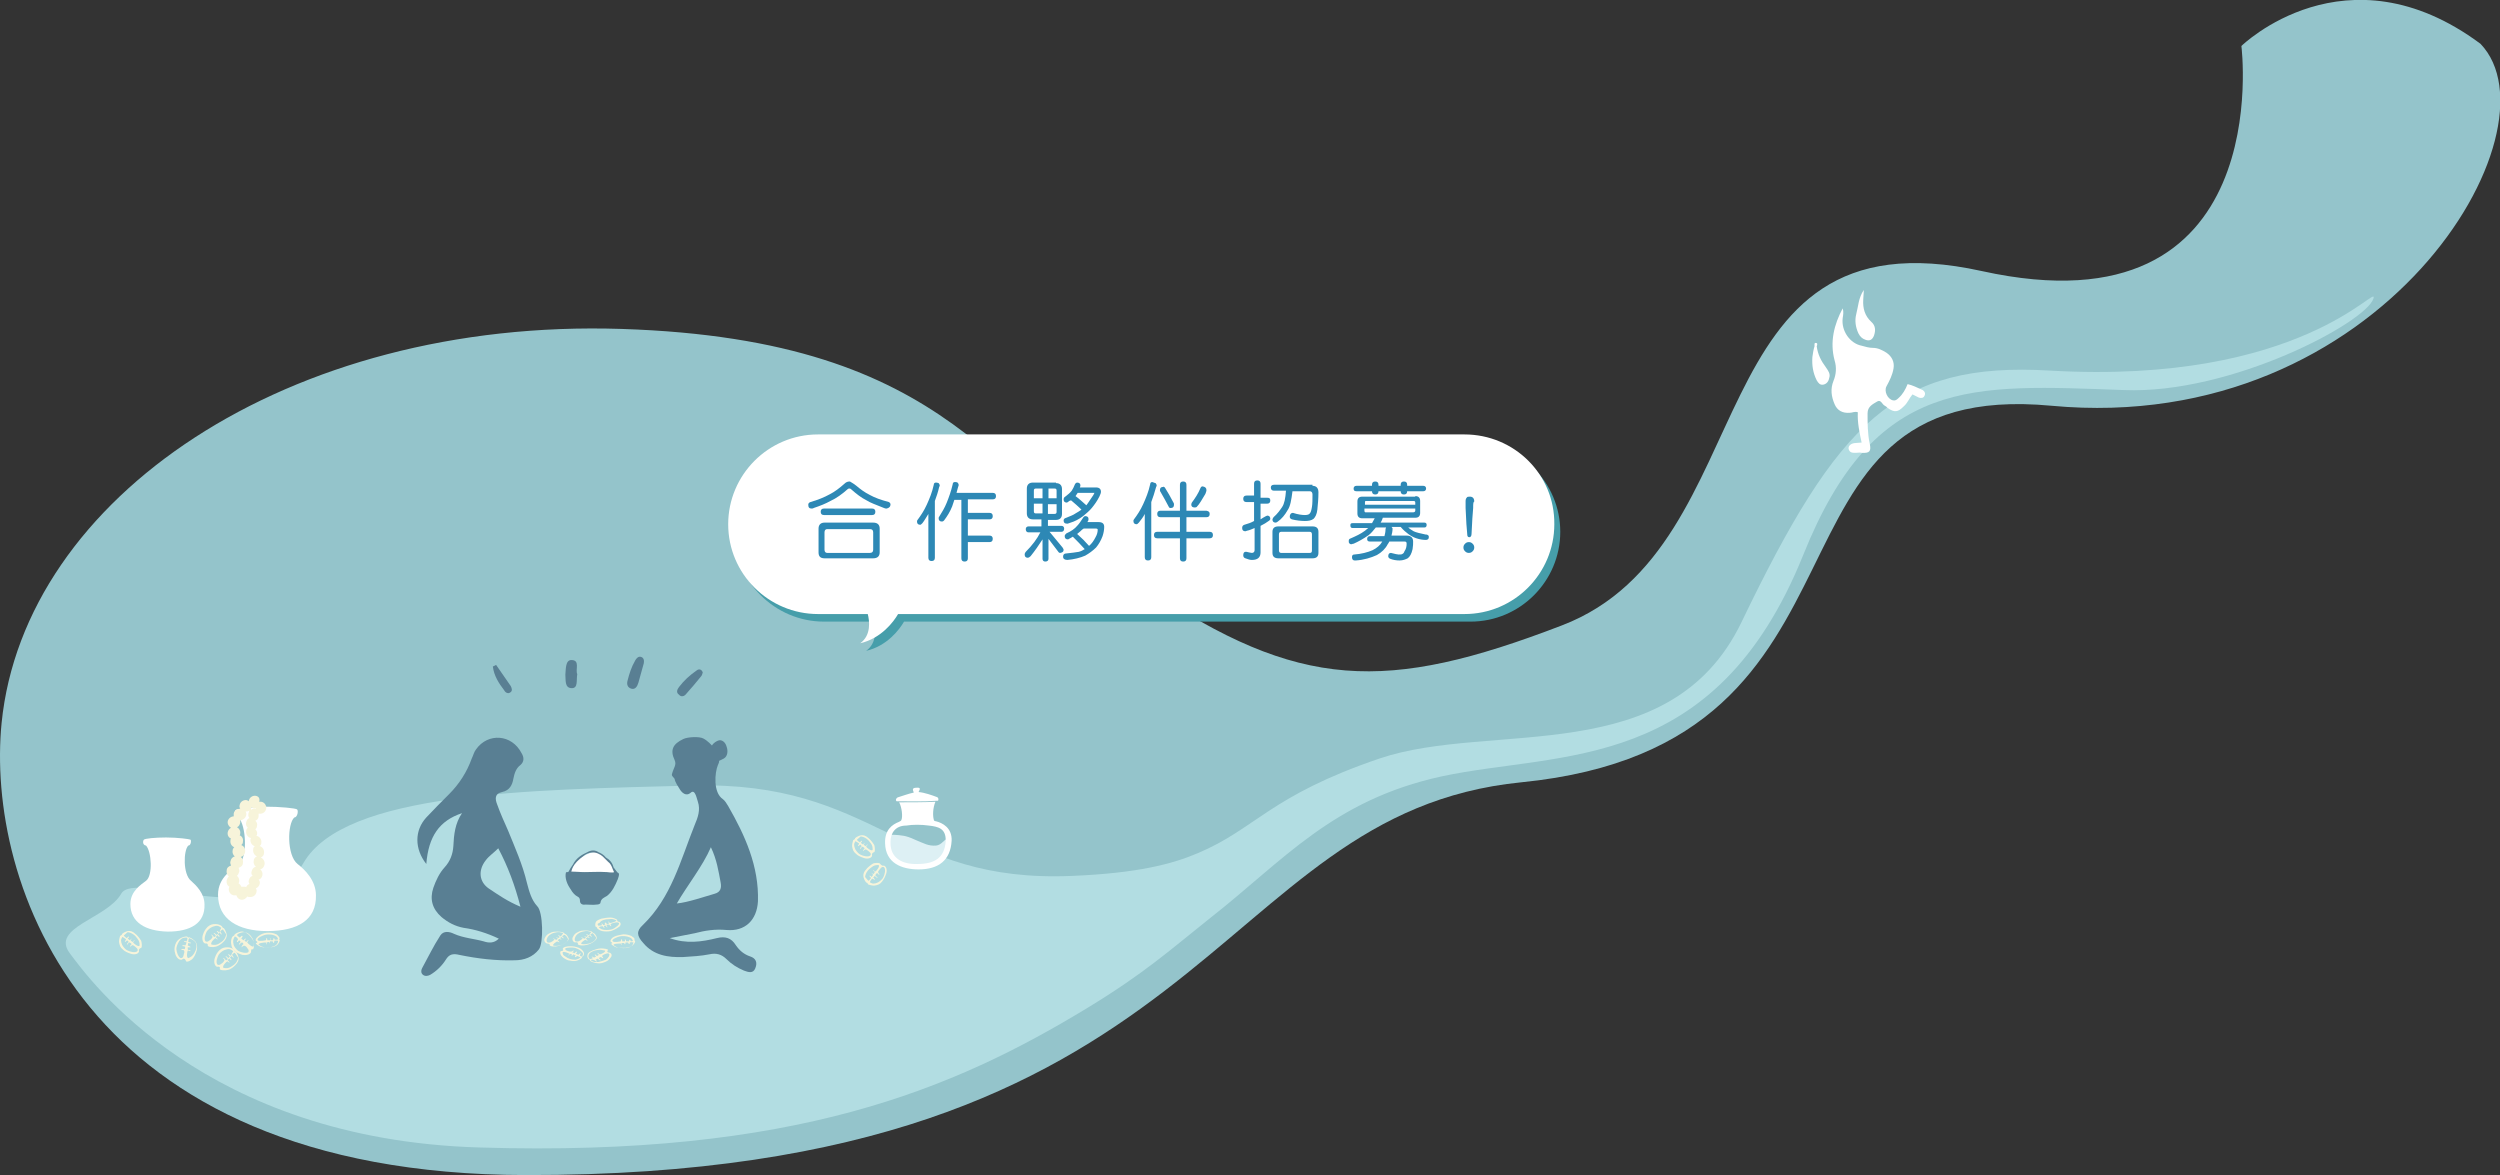 <?xml version="1.0" encoding="utf-8"?>
<!-- Generator: Adobe Illustrator 20.1.0, SVG Export Plug-In . SVG Version: 6.00 Build 0)  -->
<svg version="1.1" id="圖層_1" xmlns="http://www.w3.org/2000/svg" xmlns:xlink="http://www.w3.org/1999/xlink" x="0px" y="0px"
	 viewBox="0 0 462.1 217.2" style="enable-background:new 0 0 462.1 217.2;" xml:space="preserve">
<rect x="0" y="0" width="462.1" height="217.2" fill="#333333" stroke="none"/>
<style type="text/css">
	.st0{fill:#94C4CB;}
	.st1{fill:#B2DDE2;}
	.st2{fill:#FFFFFF;}
	.st3{fill-rule:evenodd;clip-rule:evenodd;fill:#FFFFFF;}
	.st4{fill-rule:evenodd;clip-rule:evenodd;fill:#F7F4DA;}
	.st5{fill:#597F93;}
	.st6{fill-rule:evenodd;clip-rule:evenodd;fill:#DDF0F4;}
	.st7{fill:#469EAA;}
	.st8{fill:#2D88B5;}
</style>
<path class="st0" d="M414.3,8.5c0,0,6.8,53.7-48,41.6c-53.6-11.8-39.5,50.9-77.6,65.5c-32.5,12.5-48.6,12-76.7-6.9
	c-28.1-19-35.3-45.9-97.1-47.9C53.2,58.8,4.5,92,0.3,133.6c-2.9,29,14.3,83.5,96.9,83.6c127.5,0.2,126-66.8,184-72.6
	c70.5-7,40.4-75,98-69.6c61.2,5.7,94.5-51,79.3-66.9C433.6-10.4,414.3,8.5,414.3,8.5z"/>
<path class="st1" d="M438.7,55.2c1.1-3.3-13.1,16-59.8,13.3c-28.5-1.7-39.2,9.5-57,46.5c-13.2,27.4-46.2,18.2-66.9,25.2
	c-20.3,6.9-22.9,13-33.6,17.5c-4.7,2-11.1,3.7-23.2,4.2c-32.4,1.4-36.2-17.6-70.3-16.7c-30.4,0.8-64.2,1.2-71.8,14.3
	c-7.5,13.2-31.1,1.1-33.7,5.7c-2.6,4.6-13.1,6.2-9.5,11c3.6,4.8,24.8,34.4,75.7,35.9c58.3,1.8,87.7-10.8,112.4-25.8
	c10.7-6.5,15.5-10.9,22.8-16.7c13.4-10.5,22.5-21.7,42.7-26.1c21.9-4.7,50.5-0.4,66.8-40.9c13.3-33.2,31.2-31.5,59.3-30.5
	C412.4,72.9,437.3,59.6,438.7,55.2z"/>
<g>
	<path class="st2" d="M352.6,71c-0.4,1-0.9,1.9-1.7,2.6c-0.3,0.3-0.6,0.5-1,0.4c-1-0.2-1.7-1.7-1.2-2.6c0.6-1.1,1.1-2.1,1.3-3.3
		c0.2-1.2-0.3-2.2-1.3-2.9c-0.8-0.5-1.6-0.9-2.5-0.9c-0.7,0-1.4-0.2-2.1-0.4c-2.1-0.4-3.8-2.7-3.5-5.1c0.1-0.6,0.2-1.2,0-1.8
		c-1.6,3-2.4,6.2-1.5,9.6c0.4,1.3,0.3,2.6-0.2,3.8c-0.6,1.5-0.4,2.9,0.2,4.3c0.5,1.2,1.5,1.7,2.8,1.6c0.5,0,0.9-0.3,1.5-0.1
		c-0.1,1.9,0.3,3.7,0.7,5.6c-0.5,0-0.9,0.1-1.3,0.1c-0.8,0.1-1.2,0.6-1.1,1.1c0.2,0.7,0.7,0.7,1.3,0.7c0.4,0,0.8-0.1,1.1,0
		c1.5,0.1,1.8-0.3,1.5-1.7c-0.4-1.8-0.4-3.7-0.4-5.6c0-1.3,1-1.7,1.8-2.2c0.7-0.4,0.9,0.6,1.4,0.8c0.2,0.1,0.3,0.2,0.5,0.4
		c1.3,0.9,1.9,0.8,3-0.3c0.7-0.6,1-1.5,1.6-2.2c0.4,0.2,0.8,0.4,1.2,0.6c0.4,0.1,0.8,0.1,1-0.3c0.3-0.5,0-0.9-0.3-1.1
		C354.3,71.6,353.5,71.2,352.6,71z"/>
	<path class="st2" d="M343.1,58.1c-0.3,1.2-0.1,2.4,0.4,3.5c0.3,0.6,0.7,1,1.3,1.2c0.8,0.3,1.3,0,1.6-0.8c0.3-0.9,0.3-1.8-0.5-2.5
		c-1.2-1.1-1.6-2.5-1.5-4.1c0-0.5,0.1-1,0.1-1.8C343.5,55.1,343.5,56.6,343.1,58.1z"/>
	<path class="st2" d="M335.7,63.4c-0.4-0.1-0.3,0.3-0.3,0.6c-0.2,0.6-0.3,1.3-0.4,2c-0.1,1.5,0.1,2.9,0.8,4.3
		c0.3,0.5,0.6,0.9,1.2,0.8c0.6-0.1,1-0.6,1.1-1.2c0.3-0.8-0.2-1.4-0.6-2c-0.9-1.2-1.5-2.4-1.7-3.9C335.9,63.8,336,63.4,335.7,63.4z"
		/>
</g>
<path class="st3" d="M26.6,155.2c-0.2,0.2-0.3,1,0.4,1.1c1,1.1,1.3,5.5,0,6.5c-0.9,0.7-2.9,1.9-2.9,4.3c0,3.4,2.8,5,6.9,5.1
	c4.3,0,6.9-1.6,6.8-5c0-2.1-1.6-3.6-2.5-4.4c-1.5-1.2-1.4-5.6-0.5-6.5c0.5,0,0.6-1,0.4-1.1c-0.2-0.1-2.3-0.4-4.5-0.4
	C28.6,154.8,26.8,155,26.6,155.2z"/>
<path class="st3" d="M43.6,149.7c-0.3,0.2-0.4,1.3,0.5,1.4c1.4,1.5,1.7,7.3,0.1,8.6c-1.2,1-3.9,2.4-3.9,5.7c0,4.5,3.7,6.7,9.1,6.7
	c5.7,0,9.1-2.1,9-6.6c0-2.8-2.1-4.8-3.4-5.8c-2-1.6-1.9-7.4-0.6-8.6c0.6,0,0.8-1.3,0.5-1.5c-0.3-0.2-3-0.5-6-0.5
	C46.2,149.2,43.9,149.5,43.6,149.7z"/>
<path class="st4" d="M37.9,174.4c-0.5-0.2-0.6-1-0.4-1.6c0.2-0.6,0.4-1,0.9-1.5c0.5-0.4,0.8-0.5,1.5-0.5c0.4,0,0.9,0.2,1.1,0.4
	c0.1,0.1,0.1,0.2,0.2,0.3c0.1,0.1,0.2,0,0.2,0.1c0.2,0.2,0.4,0.7,0.5,1.1c0.1,0.5-0.2,1-0.6,1.4c-0.3,0.3-0.9,0.8-1.5,0.9
	c-0.3,0.1-1.3,0.1-1.4-0.2C38.5,174.5,38.2,174.3,37.9,174.4L37.9,174.4z M40.9,171.5c-0.5-0.4-0.8-0.5-1.6-0.2
	c-0.5,0.2-0.9,0.6-1.1,0.9c-0.2,0.4-0.6,1.4-0.2,1.8c0.4,0.2,0.6-0.1,0.9-0.3c0.2-0.1,0.3-0.4,0.4-0.5c0-0.1-0.1-0.2-0.1-0.2
	c0-0.1-0.1-0.1-0.2-0.2c0.1-0.1,0.2,0,0.4,0.2c0,0,0.1,0.2,0.2,0.2c0.1,0,0.1-0.1,0.2-0.1c0,0,0.1-0.1,0.1-0.1
	c-0.1-0.2-0.1-0.2-0.2-0.3c-0.1-0.1-0.2-0.1-0.2-0.2c0.1-0.1,0.2,0,0.3,0.1c0.1,0.1,0.2,0.2,0.2,0.2c0,0,0.1-0.1,0.2-0.1
	c0.1-0.1,0.1-0.1,0.2-0.2c-0.2-0.2-0.4-0.4-0.3-0.4c0.1-0.1,0.2,0.1,0.5,0.3C40.6,171.9,40.9,171.6,40.9,171.5L40.9,171.5z
	 M41.2,171.8c-0.1,0-0.4,0.2-0.5,0.4c0.1,0.2,0.3,0.4,0.3,0.5c-0.1,0.1-0.2-0.1-0.4-0.3l-0.3,0.3c0,0.1,0.1,0.1,0.2,0.2
	c0.1,0.1,0.1,0.2,0,0.3c-0.1-0.1-0.1-0.1-0.2-0.2c0,0-0.1-0.2-0.2-0.1l-0.2,0.3c0,0.1,0.1,0.1,0.2,0.2c0.1,0.1,0.1,0.2,0.1,0.3
	c0,0-0.2-0.2-0.2-0.2c-0.1,0-0.1-0.1-0.2-0.1c-0.2,0.1-1,0.9-0.7,1.2c0.6,0.1,0.9,0.1,1.4-0.2c0.7-0.4,1.2-0.9,1.3-1.7
	C41.6,172.4,41.5,172.2,41.2,171.8z"/>
<path class="st4" d="M46.4,176c-0.2,0.5-1,0.6-1.6,0.5c-0.6-0.2-1.1-0.4-1.5-0.8c-0.5-0.5-0.5-0.8-0.6-1.5c0-0.4,0.1-0.9,0.3-1.1
	c0.1-0.1,0.2-0.1,0.3-0.2c0.1-0.1,0-0.2,0.1-0.2c0.2-0.2,0.7-0.4,1.1-0.5c0.5-0.1,1,0.2,1.4,0.5c0.3,0.3,0.8,0.8,1,1.4
	c0.1,0.3,0.1,1.3-0.2,1.4C46.5,175.3,46.4,175.6,46.4,176L46.4,176z M43.4,173.1c-0.3,0.5-0.4,0.8-0.2,1.6c0.2,0.5,0.6,0.9,0.9,1.1
	c0.4,0.2,1.4,0.5,1.8,0.2c0.2-0.4-0.1-0.6-0.3-0.9c-0.1-0.2-0.4-0.3-0.5-0.3c-0.1,0-0.2,0.1-0.2,0.1c-0.1,0-0.1,0.1-0.2,0.2
	c-0.1-0.1,0-0.2,0.1-0.4c0-0.1,0.2-0.1,0.2-0.2c0-0.1-0.1-0.1-0.1-0.2c0,0-0.1-0.1-0.2-0.1c-0.2,0.1-0.2,0.2-0.3,0.2
	c-0.1,0.1-0.1,0.2-0.2,0.2c-0.1,0,0-0.2,0.1-0.3c0.1-0.1,0.2-0.2,0.2-0.2c0,0-0.1-0.1-0.1-0.1c-0.1-0.1-0.1-0.1-0.2-0.2
	c-0.2,0.3-0.3,0.4-0.4,0.3c-0.1-0.1,0.1-0.2,0.2-0.5C43.9,173.4,43.6,173.1,43.4,173.1L43.4,173.1z M43.8,172.8
	c0,0.1,0.2,0.3,0.5,0.5c0.2-0.1,0.3-0.4,0.5-0.3c0.1,0.1,0,0.2-0.2,0.5l0.4,0.3c0.1,0,0.1-0.1,0.2-0.2c0.1-0.1,0.2-0.1,0.3-0.1
	c-0.1,0.1-0.1,0.2-0.2,0.2c0,0-0.1,0.2-0.1,0.2l0.3,0.2c0.1,0,0.1-0.1,0.2-0.2c0.1-0.1,0.1-0.1,0.3-0.1c0,0-0.2,0.2-0.2,0.2
	c0,0.1-0.1,0.1-0.1,0.2c0.1,0.2,1,1,1.2,0.7c0.1-0.6,0-0.9-0.2-1.4c-0.4-0.7-0.9-1.2-1.7-1.2C44.4,172.4,44.1,172.5,43.8,172.8z"/>
<path class="st4" d="M33.6,177.4c-0.6,0.1-1.1-0.6-1.2-1.1c-0.2-0.6-0.2-1.1,0-1.7c0.2-0.6,0.5-0.9,1-1.2c0.4-0.2,0.8-0.3,1.1-0.3
	c0.1,0,0.2,0.1,0.3,0.2c0.1,0,0.2-0.1,0.3,0c0.3,0.1,0.7,0.4,1,0.7c0.3,0.4,0.4,0.9,0.3,1.5c-0.1,0.4-0.3,1.1-0.7,1.6
	c-0.2,0.3-1,0.8-1.3,0.6C34.2,177.1,33.9,177.1,33.6,177.4L33.6,177.4z M34.6,173.3c-0.6,0-1,0-1.5,0.7c-0.3,0.5-0.5,1-0.5,1.4
	c0,0.4,0.3,1.5,0.8,1.7c0.5,0,0.5-0.4,0.6-0.8c0.1-0.2,0.1-0.5,0-0.6c0-0.1-0.2-0.1-0.2-0.1c-0.1,0-0.2,0-0.3-0.1
	c0-0.1,0.1-0.1,0.4-0.1c0.1,0,0.2,0.1,0.2,0c0.1,0,0.1-0.1,0.1-0.2c0-0.1,0.1-0.2,0-0.2c-0.1-0.1-0.2-0.1-0.3-0.1
	c-0.1,0-0.2,0-0.2-0.1c0-0.1,0.2-0.1,0.3-0.1c0.1,0,0.2,0.1,0.3,0c0,0,0-0.1,0.1-0.2c0-0.1,0-0.1,0.1-0.3c-0.3-0.1-0.5-0.1-0.5-0.2
	c0-0.1,0.2,0,0.5,0C34.6,173.8,34.7,173.5,34.6,173.3L34.6,173.3z M35,173.4c-0.1,0.1-0.2,0.3-0.2,0.7c0.2,0.1,0.5,0.1,0.5,0.2
	c0,0.1-0.2,0.1-0.5,0l-0.1,0.5c0.1,0,0.2,0,0.3,0.1c0.2,0.1,0.2,0.1,0.2,0.2c-0.2,0-0.2,0-0.3,0c-0.1,0-0.2,0-0.2,0l0,0.4
	c0,0.1,0.2,0.1,0.3,0.1c0.2,0,0.2,0.1,0.2,0.2c-0.1,0-0.2,0-0.3-0.1c-0.1,0-0.1,0-0.2,0c-0.1,0.2-0.3,1.3,0.1,1.4
	c0.5-0.2,0.8-0.4,1.1-0.9c0.4-0.7,0.6-1.4,0.2-2.1C35.7,173.7,35.4,173.6,35,173.4z"/>
<path class="st4" d="M40.1,178.7c-0.5-0.2-0.6-1-0.4-1.6c0.2-0.6,0.4-1,0.9-1.5c0.5-0.4,0.8-0.5,1.5-0.5c0.4,0,0.9,0.2,1.1,0.4
	c0.1,0.1,0.1,0.2,0.2,0.3c0.1,0.1,0.2,0,0.2,0.1c0.2,0.2,0.4,0.7,0.5,1.1c0.1,0.5-0.2,1-0.6,1.4c-0.3,0.3-0.8,0.8-1.5,0.9
	c-0.3,0.1-1.3,0.1-1.4-0.2C40.8,178.8,40.5,178.6,40.1,178.7L40.1,178.7z M43.1,175.8c-0.5-0.4-0.8-0.5-1.6-0.2
	c-0.5,0.2-0.9,0.6-1.1,0.9c-0.2,0.4-0.6,1.4-0.2,1.8c0.4,0.2,0.6-0.1,0.9-0.3c0.2-0.1,0.3-0.4,0.4-0.5c0-0.1-0.1-0.2-0.1-0.2
	c0-0.1-0.1-0.1-0.2-0.2c0.1-0.1,0.2,0,0.4,0.2c0,0,0.1,0.2,0.2,0.2c0.1,0,0.1-0.1,0.2-0.1c0,0,0.1-0.1,0.1-0.1
	c-0.1-0.2-0.1-0.2-0.2-0.3c-0.1-0.1-0.2-0.1-0.2-0.2c0.1-0.1,0.2,0,0.3,0.1c0.1,0.1,0.2,0.2,0.2,0.2c0,0,0.1-0.1,0.1-0.1
	c0.1-0.1,0.1-0.1,0.2-0.2c-0.2-0.2-0.4-0.4-0.3-0.4c0.1-0.1,0.2,0.1,0.5,0.3C42.8,176.2,43.1,175.9,43.1,175.8L43.1,175.8z
	 M43.4,176.1c-0.1,0-0.4,0.2-0.5,0.4c0.1,0.2,0.3,0.4,0.3,0.5c-0.1,0.1-0.2-0.1-0.4-0.3l-0.3,0.3c0,0.1,0.1,0.1,0.2,0.2
	c0.1,0.1,0.1,0.2,0,0.3c-0.1-0.1-0.1-0.1-0.2-0.2c0,0-0.1-0.2-0.2-0.1l-0.2,0.3c0,0.1,0.1,0.1,0.2,0.2c0.1,0.1,0.1,0.2,0.1,0.3
	c0,0-0.2-0.2-0.2-0.2c-0.1,0-0.1-0.1-0.2-0.1c-0.2,0.1-1,0.9-0.7,1.2c0.6,0.1,0.9,0.1,1.4-0.2c0.7-0.4,1.2-0.9,1.3-1.7
	C43.8,176.7,43.7,176.5,43.4,176.1z"/>
<path class="st4" d="M106.3,174.2c-0.5-0.1-0.6-0.7-0.4-1c0.2-0.4,0.4-0.7,0.9-0.9c0.5-0.3,0.8-0.3,1.5-0.3c0.4,0,0.9,0.1,1.1,0.2
	c0.1,0.1,0.1,0.1,0.2,0.2c0.1,0.1,0.2,0,0.2,0.1c0.2,0.1,0.4,0.5,0.5,0.7c0.1,0.3-0.2,0.6-0.6,0.9c-0.3,0.2-0.8,0.5-1.5,0.6
	c-0.3,0.1-1.3,0.1-1.4-0.2C106.9,174.2,106.6,174.1,106.3,174.2L106.3,174.2z M109.3,172.3c-0.5-0.2-0.8-0.3-1.6-0.1
	c-0.5,0.1-0.9,0.4-1.1,0.6c-0.2,0.2-0.6,0.9-0.2,1.2c0.4,0.1,0.6,0,0.9-0.2c0.2-0.1,0.3-0.3,0.4-0.3c0-0.1-0.1-0.1-0.1-0.1
	c0,0-0.1-0.1-0.2-0.1c0.1-0.1,0.2,0,0.4,0.1c0,0,0.1,0.1,0.2,0.1c0.1,0,0.1,0,0.2-0.1c0,0,0.1-0.1,0.1-0.1c-0.1-0.1-0.1-0.1-0.2-0.2
	c-0.1-0.1-0.2-0.1-0.2-0.1c0.1,0,0.2,0,0.3,0.1c0.1,0,0.2,0.1,0.2,0.1c0,0,0.1-0.1,0.1-0.1c0.1,0,0.1-0.1,0.2-0.1
	c-0.2-0.2-0.4-0.2-0.3-0.3c0.1-0.1,0.2,0.1,0.5,0.2C109,172.6,109.2,172.4,109.3,172.3L109.3,172.3z M109.6,172.5
	c-0.1,0-0.4,0.1-0.5,0.3c0.1,0.1,0.3,0.2,0.3,0.3c-0.1,0.1-0.2,0-0.4-0.2l-0.3,0.2c0,0,0.1,0.1,0.2,0.1c0.1,0.1,0.1,0.1,0,0.2
	c-0.1-0.1-0.1-0.1-0.2-0.1c0,0-0.1-0.1-0.2,0l-0.2,0.2c0,0,0.1,0.1,0.2,0.2c0.1,0.1,0.1,0.1,0.1,0.2c0,0-0.2-0.1-0.2-0.1
	c-0.1,0-0.1-0.1-0.2-0.1c-0.2,0.1-1,0.6-0.7,0.8c0.6,0.1,0.9,0,1.4-0.1c0.7-0.2,1.2-0.6,1.3-1.1
	C109.9,172.9,109.8,172.8,109.6,172.5z"/>
<path class="st4" d="M114.5,170.4c0.4,0.3,0.2,0.8-0.2,1c-0.4,0.3-0.8,0.5-1.4,0.7c-0.6,0.1-1,0.1-1.6,0c-0.4-0.1-0.7-0.3-0.9-0.5
	c-0.1-0.1,0-0.1-0.1-0.2c-0.1-0.1-0.1-0.1-0.2-0.1c-0.1-0.2-0.1-0.5,0-0.8c0.1-0.3,0.5-0.5,1.1-0.7c0.4-0.1,1.1-0.2,1.7-0.2
	c0.4,0,1.2,0.3,1.2,0.5C114,170.2,114.2,170.4,114.5,170.4L114.5,170.4z M110.7,171.4c0.3,0.3,0.6,0.5,1.4,0.5
	c0.6,0,1.1-0.1,1.4-0.3c0.3-0.2,1.1-0.7,0.9-1c-0.3-0.2-0.6-0.1-1,0c-0.2,0-0.5,0.2-0.5,0.2c-0.1,0,0,0.1,0,0.2c0,0,0.1,0.1,0.1,0.2
	c-0.1,0-0.2,0-0.3-0.2c0,0-0.1-0.1-0.1-0.1c-0.1,0-0.2,0-0.3,0c-0.1,0-0.2,0-0.2,0.1c0,0.1,0.1,0.1,0.1,0.2c0,0.1,0.1,0.1,0.1,0.2
	c-0.1,0-0.2,0-0.2-0.1c0-0.1-0.1-0.2-0.1-0.2c0,0-0.1,0-0.2,0c-0.1,0-0.1,0-0.2,0.1c0.1,0.2,0.2,0.3,0.1,0.3c-0.1,0-0.2-0.1-0.3-0.3
	C111.1,171.2,110.8,171.3,110.7,171.4L110.7,171.4z M110.6,171.1c0.1,0,0.4,0,0.7-0.1c-0.1-0.2-0.2-0.3-0.1-0.3
	c0.1,0,0.2,0.1,0.3,0.3l0.4-0.1c0,0-0.1-0.1-0.1-0.2c-0.1-0.1,0-0.1,0.1-0.2c0.1,0.1,0.1,0.1,0.2,0.2c0,0,0.1,0.1,0.2,0.1l0.3-0.1
	c0,0-0.1-0.1-0.1-0.2c-0.1-0.1,0-0.1,0-0.2c0,0,0.1,0.1,0.1,0.2c0,0,0.1,0.1,0.2,0.1c0.2,0,1.3-0.3,1.1-0.5
	c-0.5-0.2-0.8-0.3-1.3-0.2c-0.8,0-1.5,0.2-1.8,0.7C110.4,170.7,110.4,170.9,110.6,171.1z"/>
<path class="st4" d="M101.1,174.4c-0.5-0.2-0.6-0.7-0.4-1c0.2-0.4,0.4-0.7,0.9-0.9c0.5-0.3,0.8-0.3,1.5-0.3c0.4,0,0.9,0.1,1.1,0.2
	c0.1,0.1,0.1,0.1,0.2,0.2c0.1,0.1,0.2,0,0.2,0.1c0.2,0.1,0.4,0.5,0.5,0.7c0.1,0.3-0.2,0.6-0.6,0.9c-0.3,0.2-0.8,0.5-1.5,0.6
	c-0.3,0.1-1.3,0.1-1.4-0.2C101.7,174.5,101.4,174.4,101.1,174.4L101.1,174.4z M104.1,172.5c-0.5-0.2-0.8-0.3-1.6-0.1
	c-0.5,0.1-0.9,0.4-1.1,0.6c-0.2,0.2-0.6,0.9-0.2,1.2c0.4,0.1,0.6,0,0.9-0.2c0.2-0.1,0.3-0.3,0.4-0.3c0-0.1-0.1-0.1-0.1-0.1
	c0,0-0.1-0.1-0.2-0.1c0.1-0.1,0.2,0,0.4,0.1c0,0,0.1,0.1,0.2,0.1c0.1,0,0.1,0,0.2-0.1c0,0,0.1-0.1,0.1-0.1c-0.1-0.1-0.1-0.1-0.2-0.2
	c-0.1-0.1-0.2-0.1-0.2-0.1c0.1,0,0.2,0,0.3,0.1c0.1,0,0.2,0.1,0.2,0.1c0,0,0.1-0.1,0.1-0.1c0.1,0,0.1-0.1,0.2-0.1
	c-0.2-0.2-0.4-0.2-0.3-0.3c0.1-0.1,0.2,0.1,0.5,0.2C103.8,172.8,104.1,172.6,104.1,172.5L104.1,172.5z M104.4,172.8
	c-0.1,0-0.4,0.1-0.5,0.3c0.1,0.1,0.3,0.2,0.3,0.3c-0.1,0.1-0.2,0-0.4-0.2l-0.3,0.2c0,0,0.1,0.1,0.2,0.1c0.1,0.1,0.1,0.1,0,0.2
	c-0.1-0.1-0.1-0.1-0.2-0.1c0,0-0.1-0.1-0.2,0l-0.2,0.2c0,0,0.1,0.1,0.2,0.2c0.1,0.1,0.1,0.1,0.1,0.2c0,0-0.2-0.1-0.2-0.1
	c-0.1,0-0.1,0-0.2-0.1c-0.2,0.1-1,0.6-0.7,0.8c0.6,0.1,0.9,0,1.4-0.1c0.7-0.2,1.2-0.6,1.3-1.1C104.8,173.1,104.6,173,104.4,172.8z"
	/>
<path class="st4" d="M112.9,174.1c-0.2-0.3,0.2-0.8,0.7-1c0.5-0.2,1-0.3,1.6-0.4c0.6,0,1,0.1,1.5,0.3c0.3,0.2,0.6,0.4,0.6,0.6
	c0,0.1-0.1,0.1,0,0.2c0,0.1,0.1,0.1,0.1,0.2c0,0.2-0.2,0.5-0.4,0.7c-0.3,0.3-0.8,0.4-1.4,0.5c-0.4,0-1.1,0-1.7-0.1
	c-0.3-0.1-1-0.5-0.9-0.7C113.3,174.4,113.2,174.2,112.9,174.1L112.9,174.1z M117,173.9c-0.2-0.4-0.3-0.6-1.1-0.8
	c-0.5-0.1-1.1-0.1-1.4,0c-0.4,0.1-1.4,0.5-1.3,0.8c0.2,0.3,0.5,0.2,0.9,0.2c0.2,0,0.5-0.1,0.6-0.1c0.1,0,0-0.1,0.1-0.2
	c0,0,0-0.1,0-0.2c0.1,0,0.2,0.1,0.2,0.2c0,0,0,0.1,0,0.2c0.1,0,0.2,0,0.3,0c0.1,0,0.2,0,0.2,0c0.1-0.1,0-0.1,0-0.2
	c0-0.1,0-0.1,0-0.2c0.1,0,0.1,0.1,0.2,0.2c0,0.1,0,0.2,0.1,0.2c0,0,0.1,0,0.2,0c0.1,0,0.1,0,0.3,0c0-0.2,0-0.3,0.1-0.3
	c0.1,0,0.1,0.1,0.2,0.3C116.6,174,116.9,174,117,173.9L117,173.9z M117.1,174.2c-0.1,0-0.4-0.1-0.7,0c0,0.2,0,0.3-0.1,0.3
	c-0.1,0-0.1-0.1-0.2-0.3l-0.5,0c0,0,0,0.1,0,0.2c0,0.1-0.1,0.1-0.1,0.2c0-0.1,0-0.1-0.1-0.2c0,0,0-0.1-0.1-0.1l-0.4,0
	c-0.1,0,0,0.1,0,0.2c0,0.1,0,0.1-0.1,0.2c0,0,0-0.1,0-0.2c0,0,0-0.1-0.1-0.1c-0.2,0-1.4,0-1.3,0.3c0.4,0.3,0.6,0.4,1.2,0.5
	c0.8,0.1,1.5,0.1,2.1-0.3C117,174.6,117,174.5,117.1,174.2z"/>
<path class="st4" d="M104,175.4c0.1-0.4,0.9-0.5,1.4-0.5c0.6,0,1.1,0.1,1.6,0.3c0.5,0.2,0.7,0.5,0.9,0.8c0.1,0.3,0,0.6-0.1,0.7
	c-0.1,0.1-0.2,0.1-0.2,0.2c-0.1,0.1,0,0.1-0.1,0.2c-0.2,0.2-0.6,0.4-1,0.5c-0.5,0.1-1,0-1.5-0.1c-0.3-0.1-0.9-0.4-1.2-0.8
	c-0.2-0.2-0.4-0.8-0.1-0.9C104.1,175.8,104.2,175.6,104,175.4L104,175.4z M107.6,176.8c0.2-0.4,0.3-0.6-0.2-1
	c-0.3-0.3-0.8-0.5-1.1-0.6c-0.4-0.1-1.5-0.1-1.8,0.1c-0.1,0.3,0.2,0.4,0.5,0.5c0.2,0.1,0.5,0.1,0.6,0.1c0.1,0,0.1-0.1,0.2-0.1
	c0,0,0.1-0.1,0.2-0.1c0.1,0.1,0.1,0.1-0.1,0.2c0,0-0.1,0.1-0.1,0.1c0,0,0.1,0.1,0.2,0.1c0,0,0.1,0.1,0.2,0.1
	c0.1-0.1,0.1-0.1,0.2-0.2c0.1-0.1,0.1-0.1,0.2-0.1c0.1,0,0,0.1,0,0.2c0,0.1-0.2,0.1-0.1,0.2c0,0,0.1,0.1,0.2,0.1
	c0.1,0,0.1,0.1,0.2,0.1c0.2-0.2,0.3-0.3,0.4-0.3c0.1,0,0,0.1-0.1,0.3C107.1,176.7,107.4,176.8,107.6,176.8L107.6,176.8z M107.3,177
	c-0.1-0.1-0.3-0.2-0.6-0.3c-0.2,0.1-0.3,0.3-0.4,0.2c-0.1,0,0-0.1,0.1-0.3l-0.4-0.2c0,0-0.1,0.1-0.2,0.2c-0.1,0.1-0.2,0.1-0.2,0.1
	c0.1-0.1,0.1-0.1,0.1-0.2c0,0,0.1-0.1,0-0.1l-0.3-0.1c-0.1,0-0.1,0.1-0.2,0.2c-0.1,0.1-0.1,0.1-0.2,0.1c0,0,0.1-0.1,0.2-0.2
	c0,0,0-0.1,0.1-0.1c-0.2-0.1-1.1-0.5-1.3-0.3c0,0.4,0.1,0.6,0.5,0.8c0.5,0.4,1.1,0.6,1.9,0.6C106.8,177.3,107,177.2,107.3,177z"/>
<path class="st4" d="M112.7,176.1c0.5,0.2,0.4,0.7,0.1,1c-0.3,0.4-0.6,0.6-1.2,0.8c-0.5,0.2-0.9,0.2-1.5,0.1c-0.4-0.1-0.8-0.2-1-0.4
	c-0.1-0.1,0-0.1-0.1-0.2c-0.1-0.1-0.1,0-0.2-0.1c-0.2-0.2-0.3-0.5-0.2-0.8c0-0.3,0.4-0.6,0.9-0.8c0.3-0.1,1-0.4,1.6-0.4
	c0.4,0,1.3,0.1,1.3,0.3C112.1,175.9,112.3,176.1,112.7,176.1L112.7,176.1z M109.2,177.5c0.4,0.3,0.7,0.4,1.5,0.3
	c0.5-0.1,1-0.3,1.3-0.4c0.3-0.2,0.8-0.8,0.6-1.1c-0.3-0.2-0.6,0-0.9,0.1c-0.2,0.1-0.4,0.2-0.4,0.3c0,0,0,0.1,0.1,0.2
	c0,0,0.1,0.1,0.1,0.2c-0.1,0-0.2,0-0.3-0.1c0,0-0.1-0.1-0.1-0.1c-0.1,0-0.2,0-0.2,0.1c-0.1,0-0.2,0-0.2,0.1c0,0.1,0.1,0.1,0.2,0.2
	c0.1,0.1,0.1,0.1,0.1,0.2c-0.1,0-0.2,0-0.3-0.1c-0.1-0.1-0.1-0.1-0.2-0.2c0,0-0.1,0-0.2,0.1c-0.1,0-0.1,0-0.2,0.1
	c0.2,0.2,0.3,0.3,0.2,0.3c-0.1,0.1-0.2-0.1-0.4-0.2C109.5,177.3,109.2,177.4,109.2,177.5L109.2,177.5z M109,177.3
	c0.1,0,0.4-0.1,0.6-0.2c-0.1-0.1-0.3-0.3-0.2-0.3c0.1,0,0.2,0.1,0.4,0.2l0.4-0.2c0,0-0.1-0.1-0.2-0.2c-0.1-0.1-0.1-0.1,0-0.2
	c0.1,0.1,0.1,0.1,0.2,0.2c0,0,0.1,0.1,0.2,0.1l0.3-0.2c0,0-0.1-0.1-0.2-0.2c-0.1-0.1-0.1-0.1,0-0.2c0,0,0.1,0.1,0.2,0.2
	c0,0,0.1,0.1,0.2,0.1c0.2,0,1.2-0.5,0.9-0.7c-0.5-0.1-0.8-0.2-1.4-0.1c-0.7,0.1-1.4,0.4-1.6,0.9C108.7,176.9,108.8,177,109,177.3z"
	/>
<path class="st4" d="M47.3,173.9c-0.2-0.3,0.3-0.8,0.8-1.1c0.5-0.3,1-0.4,1.6-0.4c0.6,0,0.9,0.1,1.4,0.3c0.3,0.2,0.5,0.5,0.6,0.7
	c0,0.1-0.1,0.1-0.1,0.2c0,0.1,0.1,0.1,0.1,0.2c0,0.2-0.2,0.6-0.4,0.8c-0.3,0.3-0.8,0.5-1.4,0.5c-0.4,0-1.1,0.1-1.7-0.1
	c-0.3-0.1-1-0.5-0.9-0.7C47.7,174.3,47.6,174,47.3,173.9L47.3,173.9z M51.4,173.6c-0.1-0.4-0.3-0.6-1-0.8c-0.5-0.1-1.1-0.1-1.4,0
	c-0.4,0.1-1.4,0.5-1.4,0.9c0.1,0.3,0.5,0.2,0.9,0.2c0.2,0,0.5-0.1,0.6-0.1c0.1,0,0.1-0.1,0.1-0.2c0-0.1,0-0.1,0-0.2
	c0.1,0,0.2,0.1,0.2,0.2c0,0,0,0.1,0,0.2c0.1,0,0.2,0,0.3,0c0.1,0,0.2,0,0.2,0c0.1-0.1,0-0.2,0-0.2c0-0.1,0-0.1,0-0.2
	c0.1,0,0.1,0.1,0.1,0.2c0,0.1,0,0.2,0,0.2c0,0,0.1,0,0.2,0c0.1,0,0.1,0,0.3,0c0-0.2,0-0.3,0.1-0.4c0.1,0,0.1,0.1,0.2,0.3
	C50.9,173.7,51.3,173.7,51.4,173.6L51.4,173.6z M51.4,173.9c-0.1,0-0.4-0.1-0.7,0c0,0.2,0,0.3-0.1,0.4c-0.1,0-0.1-0.1-0.2-0.3
	l-0.5,0c0,0,0,0.1,0,0.2c0,0.1-0.1,0.2-0.1,0.2c0-0.1,0-0.1,0-0.2c0,0,0-0.1-0.1-0.1l-0.4,0.1c-0.1,0,0,0.1,0,0.2
	c0,0.1,0,0.1-0.1,0.2c0,0,0-0.2,0-0.2c0-0.1,0-0.1-0.1-0.2c-0.2,0-1.4,0.1-1.3,0.4c0.4,0.3,0.6,0.4,1.1,0.5c0.7,0.1,1.5,0,2.1-0.4
	C51.3,174.4,51.4,174.2,51.4,173.9z"/>
<path class="st5" d="M97.4,163.2c-0.8-3.4-2.2-6.5-3.5-9.7c-0.7-1.6-1.4-3.1-2-4.8c-0.4-1-0.5-2,0.9-2.3c1.4-0.3,1.9-1.3,2.1-2.5
	c0.2-1,0.5-1.9,1.3-2.5c0.7-0.6,0.7-1.4,0.2-2.2c-1.8-3.5-6.2-3.8-8.4-0.7c-0.4,0.5-0.5,1.1-0.8,1.7c-0.9,2.5-2.3,4.7-4.2,6.6
	c-1.4,1.4-2.8,2.8-4.2,4.3c-2.2,2.4-2.2,5.8,0,8.6c0.4-5.1,2.4-8,6.6-9.4c-1.3,1.9-1.5,4-1.6,6.1c-0.1,1.5-0.6,2.8-1.6,3.9
	c-1,1.1-1.6,2.4-2.1,3.8c-0.7,2.1-0.2,3.9,1.5,5.4c1.2,1,2.5,1.7,4.1,2c2.2,0.3,4.4,1,6.5,2c-0.9,0.9-1.9,0.8-2.8,0.5
	c-1.8-0.5-3.7-0.6-5.5-1.4c-0.8-0.4-1.9-0.6-2.5,0.3c-1.3,2-2.3,4.1-3.4,6.1c-0.2,0.4-0.2,0.9,0.2,1.2c0.4,0.3,0.9,0.2,1.3,0
	c1.2-0.7,2.2-1.7,2.9-2.8c0.6-1,1.3-1.2,2.5-0.9c3.4,0.7,6.8,1.1,10.2,1c1.8,0,3.4-0.6,4.5-2c0.9-1.1,0.8-7-0.3-8
	C98.2,166.3,97.8,164.7,97.4,163.2z M90.3,164.2c-1.7-1.2-2-3.3-0.5-5.2c0.6-0.8,1.4-1.3,2.3-2.2c1.8,3.4,3.1,6.9,4.1,10.8
	C93.8,166.6,92.1,165.4,90.3,164.2z"/>
<path class="st5" d="M138.7,176.8c-1.2-0.4-2-1.1-2.7-2.1c-0.8-1.3-1.9-1.7-3.5-1.3c-2.8,0.7-5.7,1.1-8.7,0c1.5-0.3,3.1-0.6,4.6-0.9
	c1.9-0.5,3.8-0.8,5.9-0.6c3.4,0.3,5.6-1.8,5.8-5.3c0.2-6.5-2.4-12.2-5.5-17.6c-0.3-0.5-0.6-1-1-1.3c-1.8-1.2-1.5-4.9-0.9-6.3
	c0.6-1.2-0.4-0.4,1.1-1.2c0.7-0.4,0.8-1.4,0.5-2.2c-0.2-0.8-0.9-1.4-1.6-1.1c-0.9,0.4-1.1,0.9-1.1,0.9s-0.8-0.9-1.6-1.3
	c-0.7-0.4-2.9-0.3-3.7,0.1c-1.9,0.9-2.5,2-1.6,3.9c0.4,0.9-0.2,1.4-0.5,2.6c-0.1,0.4,0.4,0.6,0.5,0.9c0.1,0.6,0.6,1.3,0.9,1.8
	c0.4,0.7,1.2,1.5,2.1,0.7c0.8-0.7,1.1,1.2,1.3,1.7c0.5,1.5,0,2.9-0.6,4.3c-2.6,6.5-4.3,13.4-9.6,18.5c-1.2,1.1-1.1,2,0.1,3.3
	c1.9,2.3,4.6,2.7,7.4,2.6c1.6-0.1,3.3-0.2,4.8-0.5c1.3-0.3,2.3,0,3.2,0.9c0.9,0.9,2,1.6,3.2,2.1c0.8,0.3,1.7,0.6,2.1-0.4
	C140.1,177.8,139.6,177.1,138.7,176.8z M131.4,156.6c1.1,2.3,1.4,4.4,1.8,6.5c0.2,1,0,1.8-1.1,2.1c-1.8,0.5-4.9,1.6-7,1.8
	C127,163.7,129.9,160.1,131.4,156.6z"/>
<path class="st5" d="M118.4,121.4c-0.4-0.1-0.8,0.3-1,0.7c-0.7,1.2-1.1,2.5-1.4,3.7c-0.2,0.7,0,1.3,0.7,1.5c0.7,0.2,1.1-0.4,1.3-1.1
	c0.3-1.2,0.7-2.4,1-3.6C119.1,122.1,119,121.5,118.4,121.4z"/>
<path class="st5" d="M126.8,128.3c1-1.1,1.9-2.2,2.8-3.3c0.2-0.2,0.2-0.5,0.3-0.7c-0.2-0.6-0.7-0.7-1.1-0.4
	c-1.3,0.9-2.4,1.9-3.3,3.1c-0.3,0.4-0.6,1,0,1.4C125.9,128.9,126.5,128.7,126.8,128.3z"/>
<path class="st5" d="M105.7,127.2c1.2,0,0.8-1.5,1-2.6c-0.4-0.8,0.6-2.6-1.1-2.6c-1.1,0-1,1.7-1.1,2.7
	C104.6,125.6,104.3,127.2,105.7,127.2z"/>
<path class="st5" d="M94.3,128c0.5-0.3,0.3-0.8,0.1-1.2c-0.9-1.3-1.8-2.6-2.7-3.9c-0.2,0.1-0.4,0.2-0.6,0.3c0.2,1.7,1.1,3.1,2.1,4.4
	C93.4,128,93.9,128.3,94.3,128z"/>
<g>
	<path class="st2" d="M107.1,158.8c0,0,0.6-0.6,1.9-1.1c1.3-0.5,2.1-0.1,3,0.9c1.4,1.6,1.7,2.1,1.5,2.6c-0.2,0.5-6.9,1-6.9,1l-1.3-1
		l1.1-2L107.1,158.8z"/>
	<path class="st5" d="M113.4,160.3c-0.2-0.8-0.7-1.4-1.4-1.8c-0.4-0.5-0.9-0.8-1.4-1c-0.6-0.4-1.3-0.4-2,0c-1.1,0.5-2.1,1.1-2.7,2.3
		c-0.3,0.4-0.6,0.9-0.8,1.3c-0.1,0.2-0.4,0-0.5,0.2c-0.2,0.8,0.1,1.9,0.7,2.8c0.3,0.5,0.6,1,1.1,1.4c0.4,0.3,0.8,0.3,0.8,1
		c0,0.6,0.5,0.8,1,0.7c0.7,0,1.4,0.1,2.1,0c0.3,0,0.7-0.1,0.7-0.4c0.1-0.7,0.7-0.9,1.2-1.2c1-0.8,1.5-1.9,2-3.1c0.5-1.4,0-1-0.2-1.4
		C113.8,160.8,113.5,160.5,113.4,160.3z M108.1,161.2c-1.1,0-1.7-0.1-2.5-0.1c0.1-0.1,0-1.3,2.4-3c1.4-1,2.6-0.3,2.6-0.3
		c0.7,0.3,0.9,0.6,1.8,1.5c0.7,0.5,0.8,1.4,1.1,1.9c0.1,0.1-0.6,0.1-1.3,0C110.5,161.1,109.7,161.2,108.1,161.2z"/>
</g>
<g>
	<path class="st6" d="M164,155.4c0.3-0.2,0.1-1.2,1.2-1.1c1.4,0.1,2.2,0.1,3.9,0.9c1.7,0.7,2.5,1.2,3.9,1.1c1.1-0.1,1.5-1.2,2.1-1.2
		c-0.4,3.9-2,4.8-5.5,5C166.9,160.1,164.4,158.9,164,155.4z"/>
	<path class="st3" d="M166.2,151.9c-1.3,0.5-2.7,1.5-2.6,4c0.1,3.6,3,4.8,6.2,4.8c3.7,0,5.9-1.7,6.1-5.3c0.1-2.4-1.7-3.3-2.9-3.6
		c-0.2,0-0.4-0.1-0.4-0.3c-0.2-0.7-0.2-2.1,0.3-3.3c-1.8,0.1-5,0.1-6.7,0.1c0.5,0.9,0.7,2.7,0.4,3.3
		C166.5,151.8,166.3,151.8,166.2,151.9L166.2,151.9z M164.6,155.6c0-1.6,0.9-3,2.9-3c1.2-0.2,2.8-0.2,4.2,0c1.7,0.2,3.2,0.5,3.1,2.9
		c-0.2,3.1-2.1,4.2-5.2,4.2C166.9,159.8,164.5,158.7,164.6,155.6z"/>
	<path class="st3" d="M173.4,148c0.1-0.2,0.1-0.6-0.3-0.7c-0.8-0.3-2.2-0.8-3.3-0.9c0-0.2,0.7-0.9-0.4-0.8c-1.1,0-0.5,0.7-0.5,0.9
		c-1,0.2-2.3,0.7-3,0.9c-0.3,0.2-0.4,0.5-0.2,0.7C168.4,148.1,170.3,148.2,173.4,148z"/>
</g>
<path class="st4" d="M47.3,147.1c-0.6-0.1-1.2,0.3-1.3,0.9c0,0,0,0.1,0,0.1c-0.1-0.1-0.2-0.1-0.4-0.2c-0.6-0.1-1.2,0.3-1.3,0.9
	c-0.1,0.3,0,0.5,0.1,0.7c-0.6,0-1.1,0.3-1.2,0.9c0,0.2,0,0.3,0,0.5c-0.5,0-1,0.4-1.1,0.9c-0.1,0.5,0.2,1,0.6,1.2
	c-0.3,0.2-0.5,0.4-0.6,0.8c-0.1,0.5,0.1,1,0.6,1.2c-0.1,0.1-0.1,0.2-0.1,0.3c-0.1,0.6,0.2,1.1,0.7,1.3c-0.2,0.2-0.3,0.4-0.3,0.6
	c-0.1,0.4,0.1,0.9,0.4,1.1c-0.4,0.1-0.7,0.4-0.8,0.9c-0.1,0.3,0,0.5,0.1,0.8c-0.4,0.1-0.8,0.4-0.8,0.9c-0.1,0.4,0.1,0.9,0.4,1.1
	c-0.2,0.2-0.3,0.4-0.4,0.7c-0.1,0.5,0.1,1,0.5,1.2c0,0.1-0.1,0.2-0.1,0.3c-0.1,0.6,0.3,1.2,0.9,1.3c0.2,0,0.4,0,0.5,0
	c0.1,0.4,0.4,0.7,0.8,0.8c0.5,0.1,1-0.2,1.2-0.6c0.1,0.1,0.2,0.1,0.4,0.1c0.6,0.1,1.2-0.3,1.3-0.9c0.1-0.3,0-0.5-0.1-0.7
	c0.3-0.1,0.6-0.4,0.7-0.8c0.1-0.3,0-0.6-0.2-0.8c0.4-0.1,0.6-0.4,0.7-0.8c0.1-0.4-0.1-0.9-0.4-1.1c0.4-0.1,0.7-0.4,0.8-0.9
	c0.1-0.5-0.2-1.1-0.7-1.3c0.3-0.1,0.6-0.4,0.6-0.8c0.1-0.6-0.3-1.2-0.8-1.3c0.2-0.2,0.3-0.3,0.3-0.6c0.1-0.6-0.3-1.2-0.9-1.3
	c0,0,0,0,0,0c0-0.1,0.1-0.1,0.1-0.2c0.1-0.4,0-0.7-0.3-1c0.2-0.2,0.3-0.4,0.3-0.6c0.1-0.4,0-0.7-0.3-1c0.3-0.1,0.6-0.4,0.6-0.8
	c0-0.2,0-0.3,0-0.5c0,0,0.1,0,0.1,0c0.6,0.1,1.2-0.3,1.3-0.9c0.1-0.6-0.3-1.2-0.9-1.3c-0.1,0-0.3,0-0.4,0
	C48.1,147.6,47.8,147.2,47.3,147.1z M46.5,149.2c0.1,0.1,0.2,0.1,0.4,0.2c0.1,0,0.3,0,0.4,0c0,0,0,0.1,0,0.1c0,0-0.1,0-0.1,0
	c-0.3-0.1-0.6,0-0.8,0.2C46.4,149.5,46.4,149.4,46.5,149.2C46.5,149.2,46.5,149.2,46.5,149.2z M46.1,151.2c-0.3,0.1-0.5,0.4-0.6,0.8
	c-0.1,0.4,0,0.7,0.3,1c-0.2,0.2-0.3,0.4-0.3,0.6c-0.1,0.6,0.3,1.2,0.9,1.3c0,0,0,0,0,0c0,0.1-0.1,0.1-0.1,0.2
	c-0.1,0.6,0.3,1.2,0.8,1.3c-0.2,0.2-0.3,0.3-0.3,0.6c-0.1,0.5,0.2,1.1,0.7,1.3c-0.3,0.1-0.6,0.4-0.6,0.8c-0.1,0.4,0.1,0.9,0.4,1.1
	c-0.4,0.1-0.7,0.4-0.8,0.9c-0.1,0.3,0,0.6,0.2,0.8c-0.4,0.1-0.6,0.4-0.7,0.8c-0.1,0.3,0,0.5,0.1,0.7c-0.3,0.1-0.5,0.3-0.6,0.6
	c-0.1-0.1-0.2-0.1-0.4-0.1c-0.2,0-0.4,0-0.5,0c-0.1-0.3-0.3-0.5-0.5-0.6c0-0.1,0.1-0.2,0.1-0.3c0.1-0.4-0.1-0.9-0.4-1.1
	c0.2-0.2,0.3-0.4,0.4-0.7c0.1-0.3,0-0.5-0.1-0.8c0.4-0.1,0.8-0.4,0.8-0.9c0.1-0.4-0.1-0.9-0.4-1.1c0.4-0.1,0.7-0.4,0.8-0.9
	c0.1-0.6-0.2-1.1-0.7-1.3c0.2-0.2,0.3-0.3,0.3-0.6c0.1-0.5-0.1-1-0.6-1.2c0.1-0.1,0.1-0.2,0.1-0.3c0.1-0.5-0.2-1-0.6-1.2
	c0.3-0.1,0.5-0.4,0.6-0.8c0-0.2,0-0.3,0-0.5c0.5,0,1-0.4,1.1-0.9c0.1-0.3,0-0.5-0.1-0.7c0.2,0,0.5,0,0.7-0.2c0,0.1-0.1,0.2-0.1,0.3
	C45.8,150.6,45.9,151,46.1,151.2z"/>
<path class="st4" d="M25.7,175.9c-0.2,0.5-0.9,0.6-1.5,0.4c-0.6-0.2-1.1-0.4-1.5-0.8c-0.5-0.4-0.6-0.8-0.7-1.4
	c0-0.4,0.1-0.8,0.2-1.1c0.1-0.1,0.2-0.1,0.3-0.2c0.1-0.1,0-0.2,0.1-0.2c0.2-0.2,0.6-0.4,1-0.5c0.5-0.1,1,0.1,1.4,0.5
	c0.3,0.2,0.8,0.8,1.1,1.3c0.1,0.3,0.2,1.2,0,1.3C25.7,175.3,25.6,175.6,25.7,175.9L25.7,175.9z M22.6,173.2c-0.3,0.5-0.3,0.8,0,1.5
	c0.3,0.5,0.7,0.9,1,1c0.4,0.2,1.4,0.5,1.8,0.1c0.2-0.4-0.2-0.6-0.4-0.8c-0.1-0.1-0.4-0.3-0.5-0.3c-0.1,0-0.1,0.1-0.2,0.1
	c-0.1,0-0.1,0.1-0.2,0.2c-0.1-0.1-0.1-0.2,0.1-0.3c0,0,0.1-0.1,0.1-0.2c0-0.1-0.1-0.1-0.2-0.2c0,0-0.1-0.1-0.2-0.1
	c-0.1,0.1-0.2,0.1-0.2,0.2c-0.1,0.1-0.1,0.2-0.2,0.2c-0.1,0,0-0.2,0.1-0.3c0.1-0.1,0.2-0.2,0.2-0.2c0,0-0.1-0.1-0.1-0.1
	c-0.1-0.1-0.1-0.1-0.2-0.2c-0.2,0.2-0.3,0.3-0.4,0.3c-0.1,0,0.1-0.2,0.2-0.5C23,173.4,22.7,173.2,22.6,173.2L22.6,173.2z
	 M22.9,172.9c0,0.1,0.2,0.3,0.5,0.5c0.2-0.1,0.3-0.3,0.4-0.3c0.1,0.1,0,0.2-0.2,0.4l0.4,0.3c0,0,0.1-0.1,0.2-0.2
	c0.1-0.1,0.2-0.1,0.2-0.1c-0.1,0.1-0.1,0.1-0.2,0.2c0,0-0.1,0.1,0,0.2l0.3,0.2c0.1,0,0.1-0.1,0.2-0.2c0.1-0.1,0.1-0.1,0.2-0.1
	c0,0-0.1,0.2-0.2,0.2c0,0.1-0.1,0.1-0.1,0.2c0.1,0.2,1,0.9,1.2,0.6c0-0.5,0-0.8-0.4-1.3c-0.4-0.6-1-1.1-1.8-1.2
	C23.4,172.5,23.2,172.6,22.9,172.9z"/>
<path class="st4" d="M161.2,158.2c-0.2,0.5-0.9,0.6-1.5,0.4c-0.6-0.2-1.1-0.4-1.5-0.8c-0.5-0.4-0.6-0.8-0.7-1.4
	c0-0.4,0.1-0.8,0.2-1.1c0.1-0.1,0.2-0.1,0.3-0.2c0.1-0.1,0-0.2,0.1-0.2c0.2-0.2,0.6-0.4,1-0.5c0.5-0.1,1,0.1,1.4,0.5
	c0.3,0.2,0.8,0.8,1.1,1.3c0.1,0.3,0.2,1.2,0,1.3C161.2,157.6,161.1,157.9,161.2,158.2L161.2,158.2z M158.1,155.5
	c-0.3,0.5-0.3,0.8,0,1.5c0.3,0.5,0.7,0.9,1,1c0.4,0.2,1.4,0.5,1.8,0.1c0.2-0.4-0.2-0.6-0.4-0.8c-0.1-0.1-0.4-0.3-0.5-0.3
	c-0.1,0-0.1,0.1-0.2,0.1c-0.1,0-0.1,0.1-0.2,0.2c-0.1-0.1-0.1-0.2,0.1-0.3c0,0,0.1-0.1,0.1-0.2c0-0.1-0.1-0.1-0.2-0.2
	c0,0-0.1-0.1-0.2-0.1c-0.1,0.1-0.2,0.1-0.2,0.2c-0.1,0.1-0.1,0.2-0.2,0.2c-0.1,0,0-0.2,0.1-0.3c0.1-0.1,0.2-0.2,0.2-0.2
	c0,0-0.1-0.1-0.1-0.1c-0.1-0.1-0.1-0.1-0.2-0.2c-0.2,0.2-0.3,0.3-0.4,0.3c-0.1,0,0.1-0.2,0.2-0.5
	C158.5,155.7,158.2,155.5,158.1,155.5L158.1,155.5z M158.4,155.2c0,0.1,0.2,0.3,0.5,0.5c0.2-0.1,0.3-0.3,0.4-0.3
	c0.1,0.1,0,0.2-0.2,0.4l0.4,0.3c0,0,0.1-0.1,0.2-0.2c0.1-0.1,0.2-0.1,0.2-0.1c-0.1,0.1-0.1,0.1-0.2,0.2c0,0-0.1,0.1,0,0.2l0.3,0.2
	c0.1,0,0.1-0.1,0.2-0.2c0.1-0.1,0.1-0.1,0.2-0.1c0,0-0.1,0.2-0.2,0.2c0,0.1-0.1,0.1-0.1,0.2c0.1,0.2,1,0.9,1.2,0.6
	c0-0.5,0-0.8-0.4-1.3c-0.4-0.6-1-1.1-1.8-1.2C158.9,154.8,158.7,154.9,158.4,155.2z"/>
<path class="st4" d="M163.4,160c0.5,0.2,0.6,0.9,0.4,1.5c-0.2,0.6-0.4,1-0.8,1.5c-0.4,0.5-0.8,0.6-1.4,0.7c-0.4,0-0.8-0.1-1.1-0.2
	c-0.1-0.1-0.1-0.2-0.2-0.3c-0.1-0.1-0.2,0-0.2-0.1c-0.2-0.2-0.4-0.6-0.5-1c-0.1-0.5,0.1-1,0.5-1.4c0.2-0.3,0.8-0.8,1.3-1.1
	c0.3-0.1,1.2-0.2,1.3,0.1C162.9,159.9,163.1,160.1,163.4,160L163.4,160z M160.8,163.1c0.5,0.3,0.8,0.3,1.5,0c0.5-0.3,0.9-0.7,1-1
	c0.2-0.4,0.5-1.4,0.1-1.8c-0.4-0.2-0.6,0.2-0.8,0.4c-0.1,0.1-0.3,0.4-0.3,0.5c0,0.1,0.1,0.1,0.1,0.2c0,0.1,0.1,0.1,0.2,0.2
	c-0.1,0.1-0.2,0.1-0.3-0.1c0,0-0.1-0.1-0.2-0.1c-0.1,0-0.1,0.1-0.2,0.2c0,0-0.1,0.1-0.1,0.2c0.1,0.1,0.1,0.2,0.2,0.2
	c0.1,0.1,0.2,0.1,0.2,0.2c0,0.1-0.2,0-0.3-0.1c-0.1-0.1-0.2-0.2-0.2-0.2c0,0-0.1,0.1-0.1,0.1c-0.1,0.1-0.1,0.1-0.2,0.2
	c0.2,0.2,0.3,0.3,0.3,0.4c0,0.1-0.2-0.1-0.5-0.2C161,162.6,160.8,162.9,160.8,163.1L160.8,163.1z M160.5,162.8
	c0.1,0,0.3-0.2,0.5-0.5c-0.1-0.2-0.3-0.3-0.3-0.4c0.1-0.1,0.2,0,0.4,0.2l0.3-0.4c0,0-0.1-0.1-0.2-0.2c-0.1-0.1-0.1-0.2-0.1-0.2
	c0.1,0.1,0.1,0.1,0.2,0.2c0,0,0.1,0.1,0.2,0l0.2-0.3c0-0.1-0.1-0.1-0.2-0.2c-0.1-0.1-0.1-0.1-0.1-0.2c0,0,0.2,0.1,0.2,0.2
	c0.1,0,0.1,0.1,0.2,0.1c0.2-0.1,0.9-1,0.6-1.2c-0.5,0-0.8,0-1.3,0.4c-0.6,0.4-1.1,1-1.2,1.8C160.1,162.3,160.2,162.5,160.5,162.8z"
	/>
<g>
	<path class="st7" d="M271.8,81.7H152.3c-9.2,0-16.6,7.5-16.6,16.6s7.5,16.6,16.6,16.6h9.2c0.3,1.2,0.7,3.9-1.4,5.4
		c3.9-0.9,6.2-4,7-5.4h104.7c9.2,0,16.6-7.5,16.6-16.6S281,81.7,271.8,81.7z"/>
	<path class="st2" d="M270.7,80.3H151.2c-9.2,0-16.6,7.5-16.6,16.6c0,9.2,7.5,16.6,16.6,16.6h9.2c0.3,1.2,0.7,3.9-1.4,5.4
		c3.9-0.9,6.2-4,7-5.4h104.7c9.2,0,16.6-7.5,16.6-16.6C287.4,87.7,279.9,80.3,270.7,80.3z"/>
</g>
<g>
	<path class="st8" d="M158.3,89.8c0.7,0.6,1.5,1.2,2.5,1.7c0.9,0.5,2,0.9,3.5,1.3c0.2,0.1,0.3,0.3,0.3,0.4c0,0.5-0.3,0.7-0.7,0.8
		c-0.2,0-0.3,0-0.5-0.1c-1.5-0.6-2.6-1-3.2-1.4c-1-0.5-1.9-1.2-2.8-2c-0.2-0.2-0.3-0.2-0.4-0.2s-0.2,0-0.3,0.1
		c-1,0.9-2.1,1.7-3.2,2.2c-0.9,0.5-1.9,0.9-3.1,1.3c-0.1,0.1-0.3,0.1-0.4,0.1c-0.4,0-0.6-0.2-0.6-0.7c0-0.2,0.1-0.4,0.4-0.5
		c1.4-0.4,2.6-0.9,3.5-1.4c1-0.5,1.9-1.2,2.8-2c0.3-0.3,0.6-0.4,1-0.4C157.2,89.1,157.7,89.3,158.3,89.8z M161.4,96.6
		c0.8,0,1.2,0.4,1.2,1.1v4.4c0,0.7-0.4,1.1-1.2,1.1h-9c-0.8,0-1.1-0.4-1.1-1.1v-4.4c0-0.7,0.4-1.1,1.1-1.1H161.4z M161.8,94.6
		c0,0.4-0.2,0.6-0.6,0.6h-8.9c-0.4,0-0.6-0.2-0.6-0.6c0-0.4,0.2-0.6,0.6-0.6h8.9C161.6,94,161.8,94.2,161.8,94.6z M161.4,101.6v-3.2
		c0-0.4-0.2-0.6-0.6-0.6h-7.9c-0.3,0-0.5,0.2-0.5,0.6v3.2c0,0.4,0.2,0.6,0.5,0.6h7.9C161.2,102.2,161.4,102,161.4,101.6z"/>
	<path class="st8" d="M173.5,89.3c0.1,0.1,0.2,0.3,0.2,0.4c0,0.1,0,0.2-0.1,0.3c-0.2,0.9-0.5,1.8-0.8,2.6v10.5
		c0,0.4-0.2,0.6-0.6,0.6c-0.4,0-0.6-0.2-0.6-0.6V95c-0.4,0.6-0.7,1.2-1.1,1.7c-0.2,0.2-0.3,0.3-0.4,0.3c-0.4,0-0.6-0.2-0.6-0.6
		c0-0.1,0-0.2,0.1-0.3c0.6-0.8,1.2-1.7,1.7-2.8c0.5-1.1,1-2.3,1.3-3.7c0-0.3,0.2-0.4,0.4-0.4C173.3,89.2,173.4,89.3,173.5,89.3z
		 M176,93.6c-0.4,1-0.9,1.8-1.5,2.6c-0.2,0.2-0.3,0.2-0.4,0.2c-0.4,0-0.6-0.2-0.6-0.6c0-0.1,0-0.2,0.1-0.3c0.5-0.8,1-1.6,1.4-2.6
		c0.4-1,0.8-2.1,1.1-3.4c0-0.3,0.2-0.4,0.4-0.4c0.2,0,0.3,0,0.5,0.1c0.1,0.1,0.2,0.3,0.2,0.4c0,0.1,0,0.2-0.1,0.4
		c-0.1,0.4-0.2,0.8-0.3,1.1h6.7c0.4,0,0.6,0.2,0.6,0.6c0,0.4-0.2,0.6-0.6,0.6h-4.6v2.5h4c0.4,0,0.6,0.2,0.6,0.6
		c0,0.4-0.2,0.6-0.6,0.6h-4V99h4c0.4,0,0.6,0.2,0.6,0.6c0,0.4-0.2,0.6-0.6,0.6h-4v3c0,0.4-0.2,0.6-0.6,0.6c-0.4,0-0.6-0.2-0.6-0.6
		V92.4h-1.3C176.3,92.8,176.1,93.2,176,93.6z"/>
	<path class="st8" d="M195.2,89.3c0.7,0,1.1,0.4,1.1,1.1V95c0,0.7-0.4,1.1-1.1,1.1h-1.5v1.1h2.5c0.3,0,0.5,0.2,0.5,0.5
		c0,0.4-0.2,0.6-0.5,0.6H194l2.4,2.9c0.1,0.2,0.2,0.3,0.2,0.4c0,0.4-0.2,0.5-0.6,0.6c-0.1,0-0.2,0-0.3-0.1l-1.9-2.5v3.7
		c0,0.3-0.2,0.5-0.6,0.5c-0.3,0-0.5-0.2-0.5-0.5v-3.6c-0.7,1.1-1.4,2.1-2.2,3.1c-0.2,0.2-0.4,0.3-0.5,0.3c-0.4,0-0.6-0.2-0.6-0.6
		c0-0.2,0.1-0.4,0.2-0.5c1.2-1.2,2.1-2.4,2.7-3.6c0,0,0,0,0,0h-2.2c-0.3,0-0.5-0.2-0.5-0.6c0-0.3,0.2-0.5,0.5-0.5h2.4V96h-1.6
		c-0.7,0-1.1-0.4-1.1-1.1v-4.6c0-0.7,0.4-1.1,1.1-1.1H195.2z M192.7,92.1v-1.8h-1.2c-0.3,0-0.4,0.1-0.4,0.4v1.4H192.7z M192.7,93.1
		h-1.6v1.4c0,0.3,0.1,0.4,0.4,0.4h1.2V93.1z M193.7,92.1h1.6v-1.4c0-0.3-0.1-0.4-0.4-0.4h-1.1V92.1z M195.3,94.6v-1.4h-1.6V95h1.1
		C195.2,95,195.3,94.9,195.3,94.6z M197.6,99.6c-0.1,0.1-0.2,0.1-0.2,0.1c-0.4,0-0.6-0.2-0.6-0.6c0-0.2,0.1-0.3,0.3-0.5
		c0.9-0.4,1.6-0.9,2-1.4c0.4-0.4,0.7-0.9,1.1-1.5c0.1-0.2,0.3-0.3,0.4-0.3c0.4,0,0.6,0.2,0.6,0.5c0,0.2,0,0.3-0.1,0.4
		c0,0.1-0.1,0.1-0.1,0.2h2c0.8,0,1.1,0.3,1.1,0.9c0,0.5-0.1,1.1-0.3,1.7c-0.3,0.8-0.7,1.5-1.2,2.1c-0.6,0.6-1.3,1.1-2,1.5
		c-0.9,0.4-2.1,0.7-3.3,0.8c-0.5,0-0.8-0.2-0.8-0.6c0-0.4,0.2-0.6,0.6-0.6c1-0.1,1.7-0.2,2.3-0.3c0.4-0.1,0.8-0.3,1.1-0.5
		c-0.7-0.8-1.4-1.5-2.2-2.3C198,99.4,197.8,99.5,197.6,99.6z M197.4,92.8c-0.1,0-0.1,0.1-0.2,0.1c-0.4,0-0.6-0.2-0.6-0.6
		c0-0.2,0.1-0.4,0.3-0.5c0.5-0.4,0.9-0.7,1.2-1.1c0.2-0.3,0.4-0.7,0.6-1.2c0.1-0.2,0.3-0.3,0.4-0.3c0.4,0,0.6,0.2,0.6,0.5
		c0,0.1,0,0.2-0.1,0.4h3c0.6,0,0.9,0.3,0.9,0.8c0,0.2-0.1,0.5-0.3,0.9c-0.4,0.8-0.9,1.5-1.4,2.1c-0.4,0.5-1,1-1.6,1.5
		c-0.8,0.6-1.6,1-2.3,1.2c-0.3,0.1-0.5,0.2-0.6,0.2c-0.5,0-0.7-0.2-0.7-0.6c0-0.3,0.2-0.4,0.5-0.5c0.7-0.3,1.3-0.5,1.7-0.8
		c0.4-0.2,0.8-0.5,1.1-0.7c-0.6-0.6-1.2-1.1-1.9-1.7C197.8,92.5,197.6,92.6,197.4,92.8z M202.1,91.5c0.1-0.2,0.2-0.4,0.2-0.4
		c0,0-0.1,0-0.2,0h-2.9c-0.1,0.2-0.3,0.4-0.4,0.6c0.7,0.5,1.3,1.1,2,1.7C201.2,92.9,201.6,92.2,202.1,91.5z M199.7,98.2
		c-0.2,0.2-0.4,0.3-0.6,0.5c0.8,0.7,1.5,1.4,2.2,2.2c0,0,0,0,0,0c0.5-0.4,0.9-1,1.2-1.6c0.3-0.5,0.4-1,0.4-1.4
		c0-0.1-0.1-0.2-0.3-0.2h-2.1c-0.1,0-0.2,0-0.2,0C200.1,97.8,199.9,98,199.7,98.2z"/>
	<path class="st8" d="M213.6,89.3c0.1,0.1,0.2,0.3,0.2,0.4c0,0.1,0,0.2-0.1,0.3c-0.3,1.1-0.6,2-0.9,2.8v10.2c0,0.4-0.2,0.6-0.6,0.6
		s-0.6-0.2-0.6-0.6v-8c-0.3,0.6-0.7,1.1-1.1,1.6c-0.2,0.2-0.3,0.3-0.4,0.3c-0.4,0-0.6-0.2-0.6-0.6c0-0.1,0-0.2,0.1-0.3
		c0.6-0.8,1.2-1.7,1.7-2.8c0.5-1.1,1-2.3,1.3-3.7c0-0.3,0.2-0.4,0.4-0.4C213.3,89.2,213.5,89.3,213.6,89.3z M223.6,95
		c0,0.4-0.2,0.6-0.6,0.6h-3.7v2.7h4.3c0.4,0,0.6,0.2,0.6,0.6c0,0.4-0.2,0.6-0.6,0.6h-4.3v3.7c0,0.4-0.2,0.6-0.6,0.6
		c-0.4,0-0.6-0.2-0.6-0.6v-3.7h-4.2c-0.4,0-0.6-0.2-0.6-0.6c0-0.4,0.2-0.6,0.6-0.6h4.2v-2.7h-3.6c-0.4,0-0.6-0.2-0.6-0.6
		c0-0.4,0.2-0.6,0.6-0.6h3.6v-4.8c0-0.4,0.2-0.6,0.6-0.6c0.4,0,0.6,0.2,0.6,0.6v4.8h3.7C223.4,94.5,223.6,94.6,223.6,95z
		 M215.3,90.1c0.5,0.8,1.1,1.8,1.6,2.8c0.1,0.1,0.1,0.3,0.1,0.4c0,0.4-0.2,0.6-0.6,0.6c-0.1,0-0.2,0-0.3-0.1c-0.5-1-1.1-2-1.6-2.9
		c-0.1-0.1-0.1-0.3-0.1-0.3c0-0.4,0.2-0.6,0.6-0.6C215,89.9,215.2,90,215.3,90.1z M223,90.6c0,0.2-0.1,0.4-0.2,0.7
		c-0.6,1-1.1,1.9-1.6,2.4c-0.1,0.1-0.3,0.1-0.4,0.1c-0.4,0-0.6-0.2-0.6-0.5c0-0.1,0-0.2,0.1-0.4c0.6-0.8,1.2-1.7,1.6-2.7
		c0.1-0.2,0.2-0.3,0.4-0.3C222.8,90,223,90.2,223,90.6z"/>
	<path class="st8" d="M234.8,92.5c0,0.4-0.2,0.6-0.6,0.6H233V96c0.3-0.2,0.6-0.4,1-0.6c0.1,0,0.2-0.1,0.2-0.1c0.4,0,0.6,0.2,0.6,0.6
		c0,0.1-0.1,0.3-0.3,0.4c-0.4,0.3-0.9,0.6-1.5,0.9v4.9c0,0.9-0.5,1.4-1.6,1.4c-0.3,0-0.7-0.1-1.2-0.3c-0.3-0.1-0.4-0.3-0.4-0.6
		c0-0.4,0.2-0.6,0.4-0.6c0,0,0.1,0,0.2,0c0.5,0.1,0.8,0.2,1,0.2c0.3,0,0.5-0.2,0.5-0.5v-4.1c-0.5,0.2-0.9,0.4-1.4,0.5
		c-0.1,0-0.2,0.1-0.3,0.1c-0.4,0-0.6-0.2-0.6-0.6c0-0.3,0.1-0.5,0.4-0.6c0.7-0.2,1.3-0.4,1.8-0.7v-3.5h-1.4c-0.4,0-0.6-0.2-0.6-0.6
		c0-0.4,0.2-0.6,0.6-0.6h1.4v-2.2c0-0.4,0.2-0.6,0.6-0.6c0.4,0,0.6,0.2,0.6,0.6V92h1.2C234.6,92,234.8,92.1,234.8,92.5z M242.6,89.8
		c0.7,0,1.1,0.4,1.1,1.2c0,1.2-0.1,2.2-0.2,3.2c-0.1,0.9-0.4,1.4-0.7,1.7c-0.4,0.3-0.9,0.4-1.6,0.4c-0.7,0-1.6-0.1-2.4-0.3
		c-0.3-0.1-0.4-0.3-0.4-0.5c0-0.4,0.2-0.7,0.6-0.7c0.9,0.3,1.7,0.4,2.2,0.4c0.4,0,0.8-0.1,0.9-0.3c0.2-0.2,0.3-0.6,0.4-1.2
		c0.1-0.6,0.1-1.4,0.1-2.3c0-0.4-0.2-0.6-0.5-0.6h-3.2c-0.2,1.6-0.4,2.8-0.9,3.5c-0.5,0.9-1.1,1.6-1.8,2.1c-0.1,0.1-0.3,0.2-0.4,0.2
		c-0.4,0-0.6-0.2-0.6-0.6c0-0.1,0.1-0.2,0.2-0.4c0.7-0.6,1.2-1.3,1.6-1.9c0.4-0.6,0.6-1.6,0.7-3h-2.2c-0.4,0-0.6-0.2-0.6-0.6
		c0-0.3,0.2-0.5,0.6-0.5H242.6z M242.6,97.3c0.7,0,1.1,0.3,1.1,1v3.9c0,0.7-0.4,1-1.1,1h-6.3c-0.7,0-1.1-0.3-1.1-1v-3.9
		c0-0.7,0.4-1,1.1-1H242.6z M242.5,101.7v-2.9c0-0.3-0.1-0.5-0.4-0.5h-5.3c-0.3,0-0.4,0.2-0.4,0.5v2.9c0,0.3,0.1,0.5,0.4,0.5h5.3
		C242.4,102.2,242.5,102.1,242.5,101.7z"/>
	<path class="st8" d="M261.6,91.7c0.6,0,0.9,0.3,0.9,0.9v2.2c0,0.6-0.3,0.9-0.9,0.9h-6c-0.1,0.3-0.2,0.6-0.4,0.9h8.1
		c0.3,0,0.4,0.2,0.4,0.4c0,0.3-0.1,0.5-0.4,0.5h-3c0.3,0.3,0.7,0.5,1,0.7c0.4,0.2,1.2,0.4,2.2,0.6c0.1,0,0.3,0,0.4,0.1
		c0.2,0.1,0.2,0.2,0.2,0.4c0,0.2-0.1,0.4-0.2,0.4c-0.1,0.1-0.3,0.1-0.4,0.1c-0.5,0-1.1-0.1-1.7-0.3c-0.6-0.2-1.1-0.5-1.5-0.8
		c-0.4-0.3-0.9-0.7-1.4-1.3h-1.7c0.1,0.1,0.2,0.2,0.2,0.3c0,0.5-0.1,0.9-0.2,1.3h2.8c0.8,0,1.2,0.4,1.2,1.1c0,0.4,0,0.8-0.1,1.4
		c-0.2,0.9-0.5,1.4-0.9,1.7c-0.4,0.2-0.9,0.4-1.5,0.4c-0.6,0-1.2-0.1-1.7-0.3c-0.3-0.1-0.4-0.3-0.4-0.5c0-0.4,0.2-0.6,0.5-0.6
		c0.8,0.2,1.2,0.3,1.4,0.3c0.3,0,0.6,0,0.7-0.1c0.2-0.1,0.3-0.2,0.4-0.5c0.3-0.4,0.4-0.9,0.4-1.4c0-0.3-0.1-0.4-0.4-0.4h-2.8
		c-0.1,0.2-0.2,0.4-0.3,0.5c-0.4,0.8-1.1,1.5-2,2c-1.1,0.5-2.4,0.9-3.9,1h-0.2c-0.3,0-0.5-0.2-0.5-0.6c0-0.3,0.1-0.5,0.4-0.5
		c1.3-0.1,2.5-0.4,3.4-0.8c0.8-0.4,1.4-0.9,1.8-1.6h-2.3c-0.4,0-0.5-0.2-0.5-0.5c0-0.3,0.2-0.5,0.5-0.5h2.7c0.1-0.4,0.2-0.8,0.2-1.3
		c0-0.1,0.1-0.3,0.1-0.3h-1.9c-0.4,0.5-0.8,1-1.3,1.4c-1,0.7-1.9,1.2-2.8,1.6c-0.2,0-0.3,0.1-0.4,0.1c-0.1,0-0.3,0-0.4-0.2
		c-0.1-0.1-0.1-0.2-0.1-0.4c0-0.3,0.1-0.4,0.4-0.5c0.9-0.4,1.8-0.8,2.6-1.4c0.2-0.2,0.4-0.3,0.6-0.5h-2.9c-0.3,0-0.4-0.2-0.4-0.5
		c0-0.3,0.1-0.4,0.4-0.4h3.6c0.2-0.3,0.3-0.6,0.5-0.9h-2.3c-0.6,0-0.9-0.3-0.9-0.9v-2.2c0-0.6,0.3-0.9,0.9-0.9H261.6z M263.6,90.3
		c0,0.3-0.2,0.5-0.5,0.5h-3c0,0.4-0.2,0.6-0.6,0.6c-0.4,0-0.6-0.2-0.6-0.6h-4.1c0,0.4-0.2,0.6-0.6,0.6c-0.4,0-0.6-0.2-0.6-0.6h-2.9
		c-0.4,0-0.5-0.2-0.5-0.5c0-0.3,0.2-0.5,0.5-0.5h2.9v-0.2c0-0.4,0.2-0.6,0.6-0.6c0.4,0,0.6,0.2,0.6,0.6v0.2h4.1v-0.2
		c0-0.4,0.2-0.6,0.6-0.6c0.4,0,0.6,0.2,0.6,0.6v0.2h3C263.4,89.8,263.6,90,263.6,90.3z M261.6,93.3v-0.4c0-0.2-0.1-0.3-0.3-0.3h-8.8
		c-0.2,0-0.2,0.1-0.2,0.3v0.4H261.6z M261.6,94.4V94h-9.4v0.4c0,0.2,0.1,0.3,0.2,0.3h8.8C261.4,94.7,261.6,94.6,261.6,94.4z"/>
	<path class="st8" d="M272.2,101.9c-0.2,0.2-0.4,0.3-0.7,0.3c-0.3,0-0.5-0.1-0.7-0.3c-0.2-0.2-0.3-0.4-0.3-0.7
		c0-0.3,0.1-0.5,0.3-0.7c0.2-0.2,0.4-0.3,0.7-0.3c0.3,0,0.5,0.1,0.7,0.3c0.2,0.2,0.3,0.4,0.3,0.7
		C272.5,101.5,272.4,101.7,272.2,101.9z M272.3,93.9c-0.1,1-0.2,2.6-0.3,4.8c0,0.4-0.2,0.6-0.4,0.6c-0.3,0-0.4-0.2-0.4-0.6
		c-0.1-0.9-0.2-2.4-0.3-4.8c0-0.6,0-1.1,0-1.3c0-0.3,0.1-0.5,0.2-0.6c0.1-0.2,0.3-0.2,0.6-0.2c0.5,0,0.8,0.3,0.8,0.9
		C272.3,92.8,272.3,93.2,272.3,93.9z"/>
</g>
</svg>
